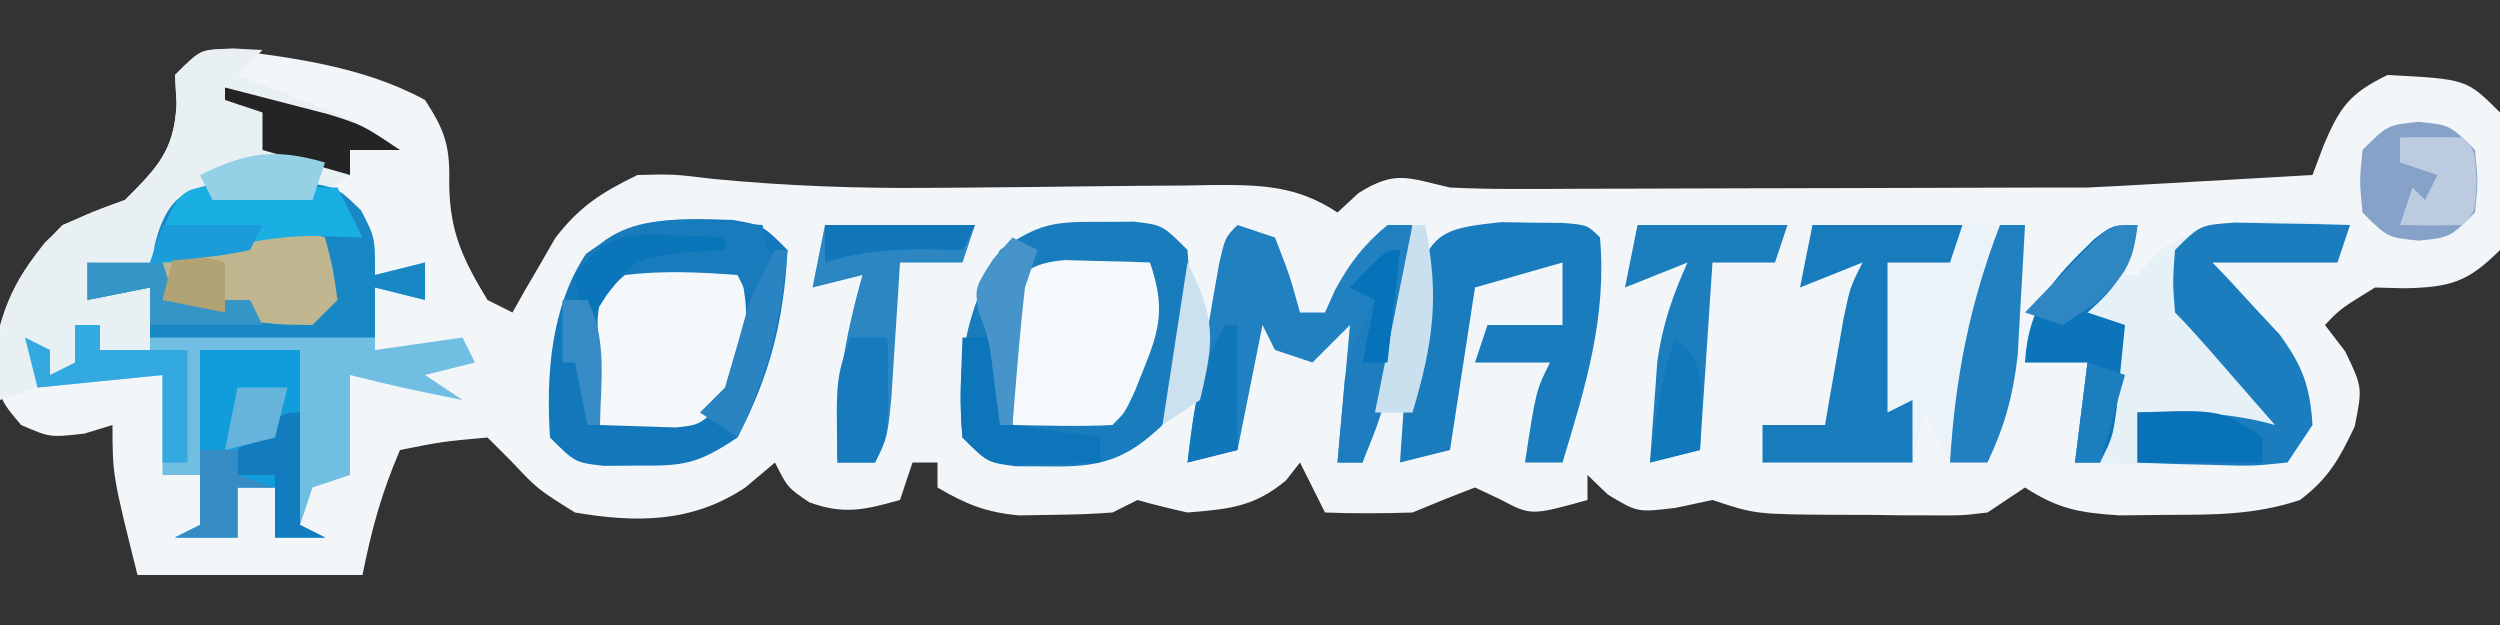 <?xml version="1.0" encoding="UTF-8"?>
<svg version="1.1" xmlns="http://www.w3.org/2000/svg" width="200" height="50">
<rect width="100%" height="100%" fill="#333333" stroke="none"/>
<path d="M0 0 C5.456 0.664 11.275 1.411 16.152 4.082 C17.836 6.66 18.158 7.834 18.09 10.957 C18.165 14.725 19.218 16.882 21.152 20.082 C21.812 20.412 22.472 20.742 23.152 21.082 C23.455 20.539 23.758 19.997 24.07 19.438 C24.489 18.722 24.908 18.007 25.34 17.27 C25.746 16.562 26.152 15.854 26.57 15.125 C28.541 12.58 30.255 11.491 33.152 10.082 C36.013 10.01 36.013 10.01 39.238 10.398 C45.089 10.961 50.815 11.165 56.691 11.109 C57.513 11.104 58.335 11.098 59.182 11.092 C62.583 11.065 65.984 11.03 69.384 10.986 C71.903 10.956 74.422 10.938 76.941 10.922 C78.091 10.902 78.091 10.902 79.265 10.881 C83.055 10.863 85.941 10.944 89.152 13.082 C89.709 12.566 90.266 12.051 90.84 11.52 C93.836 9.657 94.793 10.329 98.152 11.082 C99.793 11.164 101.436 11.2 103.079 11.196 C104.505 11.195 104.505 11.195 105.96 11.195 C106.975 11.19 107.99 11.185 109.035 11.18 C110.612 11.178 110.612 11.178 112.221 11.175 C115.573 11.17 118.925 11.157 122.277 11.145 C124.542 11.14 126.806 11.135 129.07 11.131 C134.048 11.121 139.025 11.107 144.003 11.089 C145.719 11.083 147.436 11.082 149.152 11.082 C150.563 11.017 151.973 10.943 153.383 10.863 C154.185 10.818 154.988 10.773 155.814 10.727 C157.065 10.655 157.065 10.655 158.34 10.582 C159.185 10.534 160.03 10.487 160.9 10.438 C162.984 10.32 165.068 10.201 167.152 10.082 C167.448 9.296 167.743 8.509 168.047 7.699 C169.349 4.617 170.144 3.546 173.152 2.082 C179.48 2.409 179.48 2.409 182.152 5.082 C182.704 8.793 182.703 12.371 182.152 16.082 C179.552 18.682 178.158 19.058 174.527 19.145 C173.744 19.124 172.96 19.103 172.152 19.082 C169.381 20.788 169.381 20.788 168.152 22.082 C168.689 22.783 169.225 23.485 169.777 24.207 C171.152 27.082 171.152 27.082 170.527 30.207 C169.27 32.837 168.444 34.34 166.152 36.082 C162.617 37.26 159.393 37.266 155.715 37.27 C154.396 37.284 153.077 37.298 151.719 37.312 C148.497 37.104 146.813 36.804 144.152 35.082 C143.162 35.742 142.172 36.402 141.152 37.082 C139.115 37.325 139.115 37.325 136.809 37.312 C135.558 37.31 135.558 37.31 134.281 37.307 C132.98 37.288 132.98 37.288 131.652 37.27 C130.351 37.269 130.351 37.269 129.023 37.268 C122.574 37.223 122.574 37.223 119.152 36.082 C118.183 36.288 117.214 36.495 116.215 36.707 C113.152 37.082 113.152 37.082 110.777 35.645 C110.241 35.129 109.705 34.613 109.152 34.082 C109.152 34.742 109.152 35.402 109.152 36.082 C104.633 37.337 104.633 37.337 102.152 36.02 C101.492 35.71 100.832 35.401 100.152 35.082 C98.473 35.717 96.808 36.389 95.152 37.082 C92.82 37.158 90.484 37.173 88.152 37.082 C87.162 35.102 87.162 35.102 86.152 33.082 C85.595 33.794 85.595 33.794 85.027 34.52 C82.469 36.652 80.437 36.814 77.152 37.082 C75.811 36.784 74.474 36.46 73.152 36.082 C72.162 36.577 72.162 36.577 71.152 37.082 C69.531 37.204 67.904 37.257 66.277 37.27 C65.414 37.284 64.55 37.298 63.66 37.312 C61.028 37.071 59.413 36.412 57.152 35.082 C57.152 34.422 57.152 33.762 57.152 33.082 C56.492 33.082 55.832 33.082 55.152 33.082 C54.822 34.072 54.492 35.062 54.152 36.082 C51.335 36.865 49.693 37.277 46.902 36.27 C45.152 35.082 45.152 35.082 44.152 33.082 C42.977 34.072 42.977 34.072 41.777 35.082 C37.525 37.91 33.086 37.922 28.152 37.082 C25.152 35.207 25.152 35.207 23.152 33.082 C22.492 32.422 21.832 31.762 21.152 31.082 C17.556 31.405 17.556 31.405 14.152 32.082 C12.684 35.508 11.898 38.351 11.152 42.082 C5.212 42.082 -0.728 42.082 -6.848 42.082 C-8.848 34.082 -8.848 34.082 -8.848 30.082 C-9.961 30.422 -9.961 30.422 -11.098 30.77 C-13.848 31.082 -13.848 31.082 -16.16 30.082 C-17.848 28.082 -17.848 28.082 -18.41 24.832 C-17.714 20.188 -16.159 17.385 -12.848 14.082 C-11.204 13.36 -9.537 12.689 -7.848 12.082 C-5.249 9.483 -3.896 8.116 -3.723 4.395 C-3.785 3.25 -3.785 3.25 -3.848 2.082 C-1.848 0.082 -1.848 0.082 0 0 Z " fill="#F2F6F9" transform="translate(17.848,3.918)"/>
<path d="M0 0 C1.591 -0.043 1.591 -0.043 3.215 -0.086 C6.062 0.375 6.062 0.375 7.941 2.211 C9.062 4.375 9.062 4.375 9.062 7.375 C10.383 7.045 11.703 6.715 13.062 6.375 C13.062 7.365 13.062 8.355 13.062 9.375 C11.742 9.045 10.422 8.715 9.062 8.375 C9.062 10.025 9.062 11.675 9.062 13.375 C12.527 12.88 12.527 12.88 16.062 12.375 C16.558 13.365 16.558 13.365 17.062 14.375 C15.742 14.705 14.422 15.035 13.062 15.375 C14.053 16.035 15.043 16.695 16.062 17.375 C13.038 16.787 10.045 16.148 7.062 15.375 C7.062 18.015 7.062 20.655 7.062 23.375 C6.072 23.705 5.082 24.035 4.062 24.375 C3.732 25.365 3.402 26.355 3.062 27.375 C3.723 27.705 4.383 28.035 5.062 28.375 C3.743 28.375 2.422 28.375 1.062 28.375 C1.062 27.055 1.062 25.735 1.062 24.375 C0.072 24.375 -0.917 24.375 -1.938 24.375 C-1.938 25.695 -1.938 27.015 -1.938 28.375 C-3.587 28.375 -5.237 28.375 -6.938 28.375 C-6.277 28.045 -5.617 27.715 -4.938 27.375 C-4.938 26.055 -4.938 24.735 -4.938 23.375 C-5.928 23.375 -6.918 23.375 -7.938 23.375 C-7.938 20.735 -7.938 18.095 -7.938 15.375 C-11.238 15.705 -14.537 16.035 -17.938 16.375 C-18.267 15.055 -18.598 13.735 -18.938 12.375 C-17.948 12.87 -17.948 12.87 -16.938 13.375 C-16.938 14.035 -16.938 14.695 -16.938 15.375 C-16.277 15.045 -15.617 14.715 -14.938 14.375 C-14.938 13.385 -14.938 12.395 -14.938 11.375 C-14.277 11.375 -13.617 11.375 -12.938 11.375 C-12.938 12.035 -12.938 12.695 -12.938 13.375 C-11.617 13.375 -10.297 13.375 -8.938 13.375 C-8.938 11.725 -8.938 10.075 -8.938 8.375 C-10.588 8.705 -12.238 9.035 -13.938 9.375 C-13.938 8.385 -13.938 7.395 -13.938 6.375 C-12.287 6.705 -10.637 7.035 -8.938 7.375 C-8.814 6.591 -8.69 5.808 -8.562 5 C-7.341 -0.129 -4.747 0.058 0 0 Z " fill="#71BEE3" transform="translate(20.938,14.625)"/>
<path d="M0 0 C-0.33 1.32 -0.66 2.64 -1 4 C-0.67 4 -0.34 4 0 4 C0.598 3.34 1.196 2.68 1.812 2 C6.655 -1.038 11.427 -0.32 17 0 C16.67 0.99 16.34 1.98 16 3 C12.7 3 9.4 3 6 3 C6.494 3.519 6.987 4.039 7.496 4.574 C8.137 5.272 8.777 5.969 9.438 6.688 C10.076 7.372 10.714 8.056 11.371 8.762 C13.202 11.278 13.805 12.904 14 16 C13.34 16.99 12.68 17.98 12 19 C9.049 19.221 6.316 19.281 3.375 19.188 C2.172 19.167 2.172 19.167 0.945 19.146 C-1.037 19.111 -3.018 19.057 -5 19 C-4.67 16.36 -4.34 13.72 -4 11 C-5.65 11 -7.3 11 -9 11 C-8.725 6.322 -6.668 4.254 -3.473 1.137 C-2 0 -2 0 0 0 Z " fill="#E6F0F7" transform="translate(171,18)"/>
<path d="M0 0 C2.426 0.406 2.426 0.406 4.426 2.406 C4.139 8.046 3.029 12.4 0.426 17.406 C-2.825 19.573 -3.867 19.678 -7.637 19.656 C-8.515 19.661 -9.392 19.667 -10.297 19.672 C-12.574 19.406 -12.574 19.406 -14.574 17.406 C-14.893 12.405 -14.515 6.988 -11.699 2.719 C-7.655 -0.274 -4.913 -0.16 0 0 Z " fill="#1278BB" transform="translate(58.574,17.594)"/>
<path d="M0 0 C0.878 -0.005 1.756 -0.01 2.66 -0.016 C4.938 0.25 4.938 0.25 6.938 2.25 C7.333 7.297 6.755 11.524 4.938 16.25 C1.964 19.098 -0.116 19.641 -4.188 19.562 C-5.056 19.559 -5.925 19.555 -6.82 19.551 C-9.062 19.25 -9.062 19.25 -11.062 17.25 C-11.565 11.316 -10.892 7.489 -8.062 2.25 C-4.812 0.083 -3.77 -0.022 0 0 Z " fill="#197CBC" transform="translate(88.062,17.75)"/>
<path d="M0 0 C5.61 0 11.22 0 17 0 C16.196 14.33 16.196 14.33 14 19 C13.01 19 12.02 19 11 19 C10.34 17.68 9.68 16.36 9 15 C8.67 16.32 8.34 17.64 8 19 C4.04 19 0.08 19 -4 19 C-4 18.01 -4 17.02 -4 16 C-2.35 16 -0.7 16 1 16 C1.133 15.229 1.266 14.458 1.402 13.664 C1.579 12.661 1.756 11.658 1.938 10.625 C2.112 9.627 2.286 8.63 2.465 7.602 C3 5 3 5 4 3 C2.35 3.66 0.7 4.32 -1 5 C-0.67 3.35 -0.34 1.7 0 0 Z " fill="#EBF3F8" transform="translate(145,18)"/>
<path d="M0 0 C0.784 0.041 1.567 0.083 2.375 0.125 C1.715 0.785 1.055 1.445 0.375 2.125 C1.062 2.391 1.749 2.656 2.457 2.93 C3.358 3.283 4.259 3.636 5.188 4 C6.527 4.522 6.527 4.522 7.895 5.055 C10.375 6.125 10.375 6.125 13.375 8.125 C12.055 8.125 10.735 8.125 9.375 8.125 C9.375 8.785 9.375 9.445 9.375 10.125 C6.061 12.334 5.03 12.35 1.188 12.25 C0.286 12.232 -0.615 12.214 -1.543 12.195 C-2.23 12.172 -2.917 12.149 -3.625 12.125 C-4.615 14.105 -5.605 16.085 -6.625 18.125 C-8.275 17.795 -9.925 17.465 -11.625 17.125 C-11.625 18.115 -11.625 19.105 -11.625 20.125 C-9.975 19.795 -8.325 19.465 -6.625 19.125 C-6.625 20.775 -6.625 22.425 -6.625 24.125 C-7.945 24.125 -9.265 24.125 -10.625 24.125 C-10.955 24.455 -11.285 24.785 -11.625 25.125 C-12.615 25.455 -13.605 25.785 -14.625 26.125 C-14.955 25.795 -15.285 25.465 -15.625 25.125 C-15.625 25.785 -15.625 26.445 -15.625 27.125 C-16.615 27.455 -17.605 27.785 -18.625 28.125 C-19.183 22.656 -18.354 19.754 -15.055 15.551 C-13.15 13.651 -11.134 13.026 -8.625 12.125 C-6.026 9.526 -4.673 8.159 -4.5 4.438 C-4.562 3.293 -4.562 3.293 -4.625 2.125 C-2.625 0.125 -2.625 0.125 0 0 Z " fill="#E9F0F3" transform="translate(18.625,3.875)"/>
<path d="M0 0 C1.591 -0.043 1.591 -0.043 3.215 -0.086 C6.062 0.375 6.062 0.375 7.941 2.211 C9.062 4.375 9.062 4.375 9.062 7.375 C10.383 7.045 11.703 6.715 13.062 6.375 C13.062 7.365 13.062 8.355 13.062 9.375 C11.742 9.045 10.422 8.715 9.062 8.375 C9.062 9.695 9.062 11.015 9.062 12.375 C3.123 12.375 -2.817 12.375 -8.938 12.375 C-8.938 11.055 -8.938 9.735 -8.938 8.375 C-10.588 8.705 -12.238 9.035 -13.938 9.375 C-13.938 8.385 -13.938 7.395 -13.938 6.375 C-11.463 6.87 -11.463 6.87 -8.938 7.375 C-8.752 6.199 -8.752 6.199 -8.562 5 C-7.341 -0.129 -4.747 0.058 0 0 Z " fill="#1888C5" transform="translate(20.938,14.625)"/>
<path d="M0 0 C0.99 0.33 1.98 0.66 3 1 C4.188 4.062 4.188 4.062 5 7 C5.66 7 6.32 7 7 7 C7.268 6.402 7.536 5.804 7.812 5.188 C8.999 3.002 10.096 1.587 12 0 C12.66 0 13.32 0 14 0 C13.38 6.575 11.851 12.667 10 19 C9.34 19 8.68 19 8 19 C8.33 15.37 8.66 11.74 9 8 C8.01 8.99 7.02 9.98 6 11 C5.01 10.67 4.02 10.34 3 10 C2.67 9.34 2.34 8.68 2 8 C1.34 11.3 0.68 14.6 0 18 C-1.32 18.33 -2.64 18.66 -4 19 C-3.425 14.691 -2.748 10.408 -2 6.125 C-1.835 5.179 -1.67 4.233 -1.5 3.258 C-1 1 -1 1 0 0 Z " fill="#2180BF" transform="translate(99,18)"/>
<path d="M0 0 C0.803 0.014 1.606 0.028 2.434 0.043 C3.642 0.053 3.642 0.053 4.875 0.062 C6.871 0.23 6.871 0.23 7.871 1.23 C8.426 7.615 6.717 13.153 4.871 19.23 C3.881 19.23 2.891 19.23 1.871 19.23 C2.746 13.48 2.746 13.48 3.871 11.23 C1.891 11.23 -0.089 11.23 -2.129 11.23 C-1.799 10.24 -1.469 9.25 -1.129 8.23 C0.851 8.23 2.831 8.23 4.871 8.23 C4.871 6.58 4.871 4.93 4.871 3.23 C2.561 3.89 0.251 4.55 -2.129 5.23 C-2.789 9.52 -3.449 13.81 -4.129 18.23 C-5.449 18.56 -6.769 18.89 -8.129 19.23 C-6.888 0.746 -6.888 0.746 0 0 Z " fill="#1A7CBD" transform="translate(120.129,17.77)"/>
<path d="M0 0 C1.091 0.023 2.181 0.046 3.305 0.07 C4.4 0.088 5.496 0.106 6.625 0.125 C7.468 0.148 8.311 0.171 9.18 0.195 C8.85 1.185 8.52 2.175 8.18 3.195 C4.88 3.195 1.58 3.195 -1.82 3.195 C-1.327 3.715 -0.833 4.234 -0.324 4.77 C0.316 5.467 0.957 6.164 1.617 6.883 C2.574 7.91 2.574 7.91 3.551 8.957 C5.382 11.473 5.985 13.099 6.18 16.195 C5.52 17.185 4.86 18.175 4.18 19.195 C1.359 19.488 1.359 19.488 -1.945 19.383 C-3.041 19.356 -4.137 19.329 -5.266 19.301 C-6.53 19.249 -6.53 19.249 -7.82 19.195 C-7.82 17.875 -7.82 16.555 -7.82 15.195 C-3.95 15.121 -0.547 15.148 3.18 16.195 C2.034 14.882 0.888 13.57 -0.258 12.258 C-0.896 11.527 -1.534 10.796 -2.191 10.043 C-3.046 9.074 -3.907 8.109 -4.82 7.195 C-5.008 4.758 -5.008 4.758 -4.82 2.195 C-2.82 0.195 -2.82 0.195 0 0 Z " fill="#1B7DBD" transform="translate(178.82,17.805)"/>
<path d="M0 0 C1.218 0.035 1.218 0.035 2.461 0.07 C3.687 0.097 3.687 0.097 4.938 0.125 C5.877 0.16 5.877 0.16 6.836 0.195 C8.098 4.487 7.566 7.099 5.836 11.195 C3.836 13.195 3.836 13.195 1.891 13.391 C-0.128 13.326 -2.146 13.26 -4.164 13.195 C-4.218 11.404 -4.257 9.612 -4.289 7.82 C-4.312 6.823 -4.335 5.825 -4.359 4.797 C-4.111 1.486 -3.401 0.307 0 0 Z " fill="#F4F8FB" transform="translate(52.164,20.805)"/>
<path d="M0 0 C1.218 0.035 1.218 0.035 2.461 0.07 C3.687 0.097 3.687 0.097 4.938 0.125 C5.877 0.16 5.877 0.16 6.836 0.195 C7.937 3.462 7.758 5.211 6.461 8.383 C6.185 9.078 5.909 9.772 5.625 10.488 C4.836 12.195 4.836 12.195 3.836 13.195 C1.165 13.336 -1.488 13.238 -4.164 13.195 C-4.218 11.404 -4.257 9.612 -4.289 7.82 C-4.312 6.823 -4.335 5.825 -4.359 4.797 C-4.111 1.486 -3.401 0.307 0 0 Z " fill="#F5F9FB" transform="translate(85.164,20.805)"/>
<path d="M0 0 C3.96 0 7.92 0 12 0 C11.67 0.99 11.34 1.98 11 3 C9.35 3 7.7 3 6 3 C6 6.96 6 10.92 6 15 C6.66 14.67 7.32 14.34 8 14 C8 15.65 8 17.3 8 19 C4.04 19 0.08 19 -4 19 C-4 18.01 -4 17.02 -4 16 C-2.35 16 -0.7 16 1 16 C1.133 15.229 1.266 14.458 1.402 13.664 C1.579 12.661 1.756 11.658 1.938 10.625 C2.112 9.627 2.286 8.63 2.465 7.602 C3 5 3 5 4 3 C2.35 3.66 0.7 4.32 -1 5 C-0.67 3.35 -0.34 1.7 0 0 Z " fill="#177BBC" transform="translate(145,18)"/>
<path d="M0 0 C2.64 0 5.28 0 8 0 C8 4.62 8 9.24 8 14 C8.66 14.33 9.32 14.66 10 15 C8.68 15 7.36 15 6 15 C6 13.68 6 12.36 6 11 C5.01 11 4.02 11 3 11 C3 12.32 3 13.64 3 15 C1.35 15 -0.3 15 -2 15 C-1.34 14.67 -0.68 14.34 0 14 C0 9.38 0 4.76 0 0 Z " fill="#119DDB" transform="translate(16,28)"/>
<path d="M0 0 C3.96 0 7.92 0 12 0 C11.67 0.99 11.34 1.98 11 3 C9.35 3 7.7 3 6 3 C5.939 3.987 5.879 4.975 5.816 5.992 C5.733 7.274 5.649 8.555 5.562 9.875 C5.481 11.151 5.4 12.427 5.316 13.742 C5 17 5 17 4 19 C3.01 19 2.02 19 1 19 C0.774 13.581 1.533 9.225 3 4 C1.68 4.33 0.36 4.66 -1 5 C-0.67 3.35 -0.34 1.7 0 0 Z " fill="#2B86C2" transform="translate(66,18)"/>
<path d="M0 0 C3.96 0 7.92 0 12 0 C11.67 0.99 11.34 1.98 11 3 C9.35 3 7.7 3 6 3 C5.67 7.95 5.34 12.9 5 18 C3.68 18.33 2.36 18.66 1 19 C1.115 17.27 1.243 15.541 1.375 13.812 C1.445 12.85 1.514 11.887 1.586 10.895 C2.002 7.985 2.799 5.671 4 3 C2.35 3.66 0.7 4.32 -1 5 C-0.67 3.35 -0.34 1.7 0 0 Z " fill="#1D7EBE" transform="translate(131,18)"/>
<path d="M0 0 C0.625 2.375 0.625 2.375 1 5 C0.34 5.66 -0.32 6.32 -1 7 C-3.602 6.977 -3.602 6.977 -6.625 6.625 C-7.628 6.514 -8.631 6.403 -9.664 6.289 C-10.435 6.194 -11.206 6.098 -12 6 C-12.33 4.68 -12.66 3.36 -13 2 C-4.738 -1.629 -4.738 -1.629 0 0 Z " fill="#BFB58E" transform="translate(26,19)"/>
<path d="M0 0 C-0.564 3.27 -1.5 4.826 -4 7 C-3.01 7.33 -2.02 7.66 -1 8 C-1.141 9.459 -1.288 10.917 -1.438 12.375 C-1.519 13.187 -1.6 13.999 -1.684 14.836 C-2 17 -2 17 -3 19 C-3.66 19 -4.32 19 -5 19 C-4.67 16.36 -4.34 13.72 -4 11 C-5.65 11 -7.3 11 -9 11 C-8.725 6.322 -6.668 4.254 -3.473 1.137 C-2 0 -2 0 0 0 Z " fill="#0C75BA" transform="translate(171,18)"/>
<path d="M0 0 C2.5 0.25 2.5 0.25 4.5 2.25 C4.75 4.75 4.75 4.75 4.5 7.25 C2.5 9.25 2.5 9.25 0 9.5 C-2.5 9.25 -2.5 9.25 -4.5 7.25 C-4.75 4.75 -4.75 4.75 -4.5 2.25 C-2.5 0.25 -2.5 0.25 0 0 Z " fill="#87A2C8" transform="translate(193.5,9.75)"/>
<path d="M0 0 C0.66 0 1.32 0 2 0 C1.885 2.23 1.758 4.459 1.625 6.688 C1.555 7.929 1.486 9.17 1.414 10.449 C1.036 13.693 0.38 16.066 -1 19 C-1.99 19 -2.98 19 -4 19 C-3.591 12.238 -2.43 6.328 0 0 Z " fill="#2180BF" transform="translate(160,18)"/>
<path d="M0 0 C1.653 0.017 1.653 0.017 3.34 0.035 C4.997 0.049 4.997 0.049 6.688 0.062 C7.542 0.074 8.397 0.086 9.277 0.098 C9.937 1.418 10.597 2.738 11.277 4.098 C10.102 4.056 8.926 4.015 7.715 3.973 C3.545 3.958 0.234 4.832 -3.723 6.098 C-4.383 6.098 -5.043 6.098 -5.723 6.098 C-3.425 0.123 -3.425 0.123 0 0 Z " fill="#19AFE2" transform="translate(17.723,14.902)"/>
<path d="M0 0 C0.33 1.65 0.66 3.3 1 5 C0.01 5.495 0.01 5.495 -1 6 C-1.33 5.34 -1.66 4.68 -2 4 C-5.033 3.771 -7.975 3.635 -11 4 C-13.124 5.823 -13.124 5.823 -14 8 C-14.75 6.25 -14.75 6.25 -15 4 C-11.822 -1.721 -5.698 -0.354 0 0 Z " fill="#187BBC" transform="translate(61,18)"/>
<path d="M0 0 C0.33 0 0.66 0 1 0 C1.33 3.3 1.66 6.6 2 10 C4.31 10.33 6.62 10.66 9 11 C9 11.66 9 12.32 9 13 C7.542 13.054 6.084 13.093 4.625 13.125 C3.813 13.148 3.001 13.171 2.164 13.195 C0 13 0 13 -2 11 C-2.27 8.312 -2.087 5.709 -2 3 C-1.34 3 -0.68 3 0 3 C0 2.01 0 1.02 0 0 Z " fill="#0D75BA" transform="translate(79,24)"/>
<path d="M0 0 C0.66 0 1.32 0 2 0 C2 0.66 2 1.32 2 2 C4.31 2 6.62 2 9 2 C9 4.97 9 7.94 9 11 C8.34 11 7.68 11 7 11 C7 8.69 7 6.38 7 4 C3.7 4.33 0.4 4.66 -3 5 C-3.33 3.68 -3.66 2.36 -4 1 C-3.01 1.495 -3.01 1.495 -2 2 C-2 2.66 -2 3.32 -2 4 C-1.34 3.67 -0.68 3.34 0 3 C0 2.01 0 1.02 0 0 Z " fill="#33AADF" transform="translate(6,26)"/>
<path d="M0 0 C-0.779 11.522 -0.779 11.522 -3 17 C-3.66 17 -4.32 17 -5 17 C-4.885 15.582 -4.757 14.166 -4.625 12.75 C-4.555 11.961 -4.486 11.172 -4.414 10.359 C-3.985 7.914 -3.214 6.152 -2 4 C-2.66 3.67 -3.32 3.34 -4 3 C-1.125 0 -1.125 0 0 0 Z " fill="#1D7DBE" transform="translate(112,20)"/>
<path d="M0 0 C1.773 0.451 3.543 0.911 5.312 1.375 C6.792 1.758 6.792 1.758 8.301 2.148 C11 3 11 3 14 5 C12.68 5 11.36 5 10 5 C10 5.66 10 6.32 10 7 C7.69 6.34 5.38 5.68 3 5 C3 4.01 3 3.02 3 2 C2.01 1.67 1.02 1.34 0 1 C0 0.67 0 0.34 0 0 Z " fill="#242424" transform="translate(18,7)"/>
<path d="M0 0 C6.625 -0.25 6.625 -0.25 10 2 C10 2.66 10 3.32 10 4 C6.7 4 3.4 4 0 4 C0 2.68 0 1.36 0 0 Z " fill="#0772B8" transform="translate(171,33)"/>
<path d="M0 0 C0.99 0 1.98 0 3 0 C3.125 7.75 3.125 7.75 2 10 C1.01 10 0.02 10 -1 10 C-1.125 3.375 -1.125 3.375 0 0 Z " fill="#167ABC" transform="translate(68,27)"/>
<path d="M0 0 C0.33 0 0.66 0 1 0 C0.503 5.661 -0.545 9.877 -3 15 C-3.99 14.34 -4.98 13.68 -6 13 C-5.34 12.34 -4.68 11.68 -4 11 C-3.311 8.673 -2.645 6.339 -2 4 C-1.375 2.646 -0.728 1.301 0 0 Z " fill="#2984C1" transform="translate(62,20)"/>
<path d="M0 0 C0.33 0 0.66 0 1 0 C1 3.3 1 6.6 1 10 C-0.32 10.33 -1.64 10.66 -3 11 C-2.532 6.944 -2.12 3.534 0 0 Z " fill="#1077BB" transform="translate(98,26)"/>
<path d="M0 0 C0.33 0 0.66 0 1 0 C2.186 5.693 1.663 9.426 0 15 C-0.99 15 -1.98 15 -3 15 C-2.01 10.05 -1.02 5.1 0 0 Z " fill="#C9E0EE" transform="translate(113,18)"/>
<path d="M0 0 C1.666 -0.043 3.334 -0.041 5 0 C6 1 6 1 6.125 3.5 C6 6 6 6 5 7 C3.334 7.041 1.666 7.043 0 7 C0.33 6.01 0.66 5.02 1 4 C1.33 4.33 1.66 4.66 2 5 C2.33 4.34 2.66 3.68 3 3 C2.01 2.67 1.02 2.34 0 2 C0 1.34 0 0.68 0 0 Z " fill="#BDCBE0" transform="translate(192,11)"/>
<path d="M0 0 C2 2 2 2 2.125 5.625 C2.084 6.739 2.042 7.853 2 9 C0.68 9.33 -0.64 9.66 -2 10 C-1.542 6.531 -1.109 3.326 0 0 Z " fill="#1078BB" transform="translate(134,27)"/>
<path d="M0 0 C0 2.97 0 5.94 0 9 C0.66 9.33 1.32 9.66 2 10 C0.68 10 -0.64 10 -2 10 C-2 8.35 -2 6.7 -2 5 C-2.99 5 -3.98 5 -5 5 C-5 4.34 -5 3.68 -5 3 C-1.423 0 -1.423 0 0 0 Z " fill="#127CBF" transform="translate(24,33)"/>
<path d="M0 0 C-0.336 3.14 -1.052 4.051 -3.375 6.312 C-4.674 7.148 -4.674 7.148 -6 8 C-6.99 7.67 -7.98 7.34 -9 7 C-7.881 5.827 -6.755 4.662 -5.625 3.5 C-4.685 2.525 -4.685 2.525 -3.727 1.531 C-2 0 -2 0 0 0 Z " fill="#2E87C2" transform="translate(171,18)"/>
<path d="M0 0 C-0.33 0.99 -0.66 1.98 -1 3 C-3.64 3 -6.28 3 -9 3 C-9.33 2.34 -9.66 1.68 -10 1 C-6.218 -0.837 -4.054 -1.158 0 0 Z " fill="#94D1E7" transform="translate(26,13)"/>
<path d="M0 0 C0.99 0 1.98 0 3 0 C3 0.66 3 1.32 3 2 C3.99 2.33 4.98 2.66 6 3 C5.01 3 4.02 3 3 3 C3 4.32 3 5.64 3 7 C1.35 7 -0.3 7 -2 7 C-1.34 6.67 -0.68 6.34 0 6 C0 4.02 0 2.04 0 0 Z " fill="#358BC4" transform="translate(16,36)"/>
<path d="M0 0 C1.98 0 3.96 0 6 0 C6.33 0.99 6.66 1.98 7 3 C8.98 3 10.96 3 13 3 C13.33 3.66 13.66 4.32 14 5 C11.03 5 8.06 5 5 5 C5 4.01 5 3.02 5 2 C3.35 2.33 1.7 2.66 0 3 C0 2.01 0 1.02 0 0 Z " fill="#3595C6" transform="translate(7,21)"/>
<path d="M0 0 C0.66 0.33 1.32 0.66 2 1 C1.67 1.99 1.34 2.98 1 4 C0.778 5.892 0.594 7.789 0.438 9.688 C0.312 11.178 0.312 11.178 0.184 12.699 C0.123 13.458 0.062 14.218 0 15 C-0.33 15 -0.66 15 -1 15 C-1.144 13.928 -1.289 12.855 -1.438 11.75 C-1.852 8.217 -1.852 8.217 -2.75 5.812 C-3 4 -3 4 -1.562 1.75 C-1.047 1.173 -0.531 0.595 0 0 Z " fill="#4694C9" transform="translate(81,19)"/>
<path d="M0 0 C2.271 4.543 2.162 6.174 1 11 C0.01 11.66 -0.98 12.32 -2 13 C-1.34 8.71 -0.68 4.42 0 0 Z " fill="#CBE1EF" transform="translate(95,21)"/>
<path d="M0 0 C1.212 0.041 1.212 0.041 2.449 0.082 C3.064 0.117 3.679 0.152 4.312 0.188 C4.312 0.517 4.312 0.848 4.312 1.188 C2.704 1.28 2.704 1.28 1.062 1.375 C-2.823 1.849 -2.823 1.849 -5.125 4.75 C-5.641 5.554 -6.156 6.359 -6.688 7.188 C-7.375 5.375 -7.375 5.375 -7.688 3.188 C-5.43 0.099 -3.718 -0.162 0 0 Z " fill="#0B75BA" transform="translate(53.688,18.812)"/>
<path d="M0 0 C1.32 0 2.64 0 4 0 C3.67 1.32 3.34 2.64 3 4 C1.68 4.33 0.36 4.66 -1 5 C-0.67 3.35 -0.34 1.7 0 0 Z " fill="#66B4DC" transform="translate(19,31)"/>
<path d="M0 0 C1.98 0.495 1.98 0.495 4 1 C4 2.32 4 3.64 4 5 C2.35 4.67 0.7 4.34 -1 4 C-0.67 2.68 -0.34 1.36 0 0 Z " fill="#B2A374" transform="translate(14,20)"/>
<path d="M0 0 C-0.33 2.97 -0.66 5.94 -1 9 C-1.66 9 -2.32 9 -3 9 C-2.67 7.35 -2.34 5.7 -2 4 C-2.66 3.67 -3.32 3.34 -4 3 C-1.125 0 -1.125 0 0 0 Z " fill="#0572B9" transform="translate(112,20)"/>
<path d="M0 0 C0.99 0.33 1.98 0.66 3 1 C2.34 3.31 1.68 5.62 1 8 C0.34 8 -0.32 8 -1 8 C-0.67 5.36 -0.34 2.72 0 0 Z " fill="#1D7EBE" transform="translate(167,29)"/>
<path d="M0 0 C3.96 0 7.92 0 12 0 C11.67 0.66 11.34 1.32 11 2 C9.928 1.979 8.855 1.959 7.75 1.938 C4.852 1.986 2.714 2.132 0 3 C0 2.01 0 1.02 0 0 Z " fill="#1177BA" transform="translate(66,18)"/>
<path d="M0 0 C2.64 0 5.28 0 8 0 C7.67 0.66 7.34 1.32 7 2 C4.351 2.594 1.708 2.742 -1 3 C-0.67 2.01 -0.34 1.02 0 0 Z " fill="#1B9CD8" transform="translate(13,18)"/>
<path d="M0 0 C0.66 0 1.32 0 2 0 C3.607 3.215 3.057 6.436 3 10 C2.67 10 2.34 10 2 10 C1.67 8.35 1.34 6.7 1 5 C0.67 5 0.34 5 0 5 C0 3.35 0 1.7 0 0 Z " fill="#368BC4" transform="translate(45,24)"/>
</svg>
